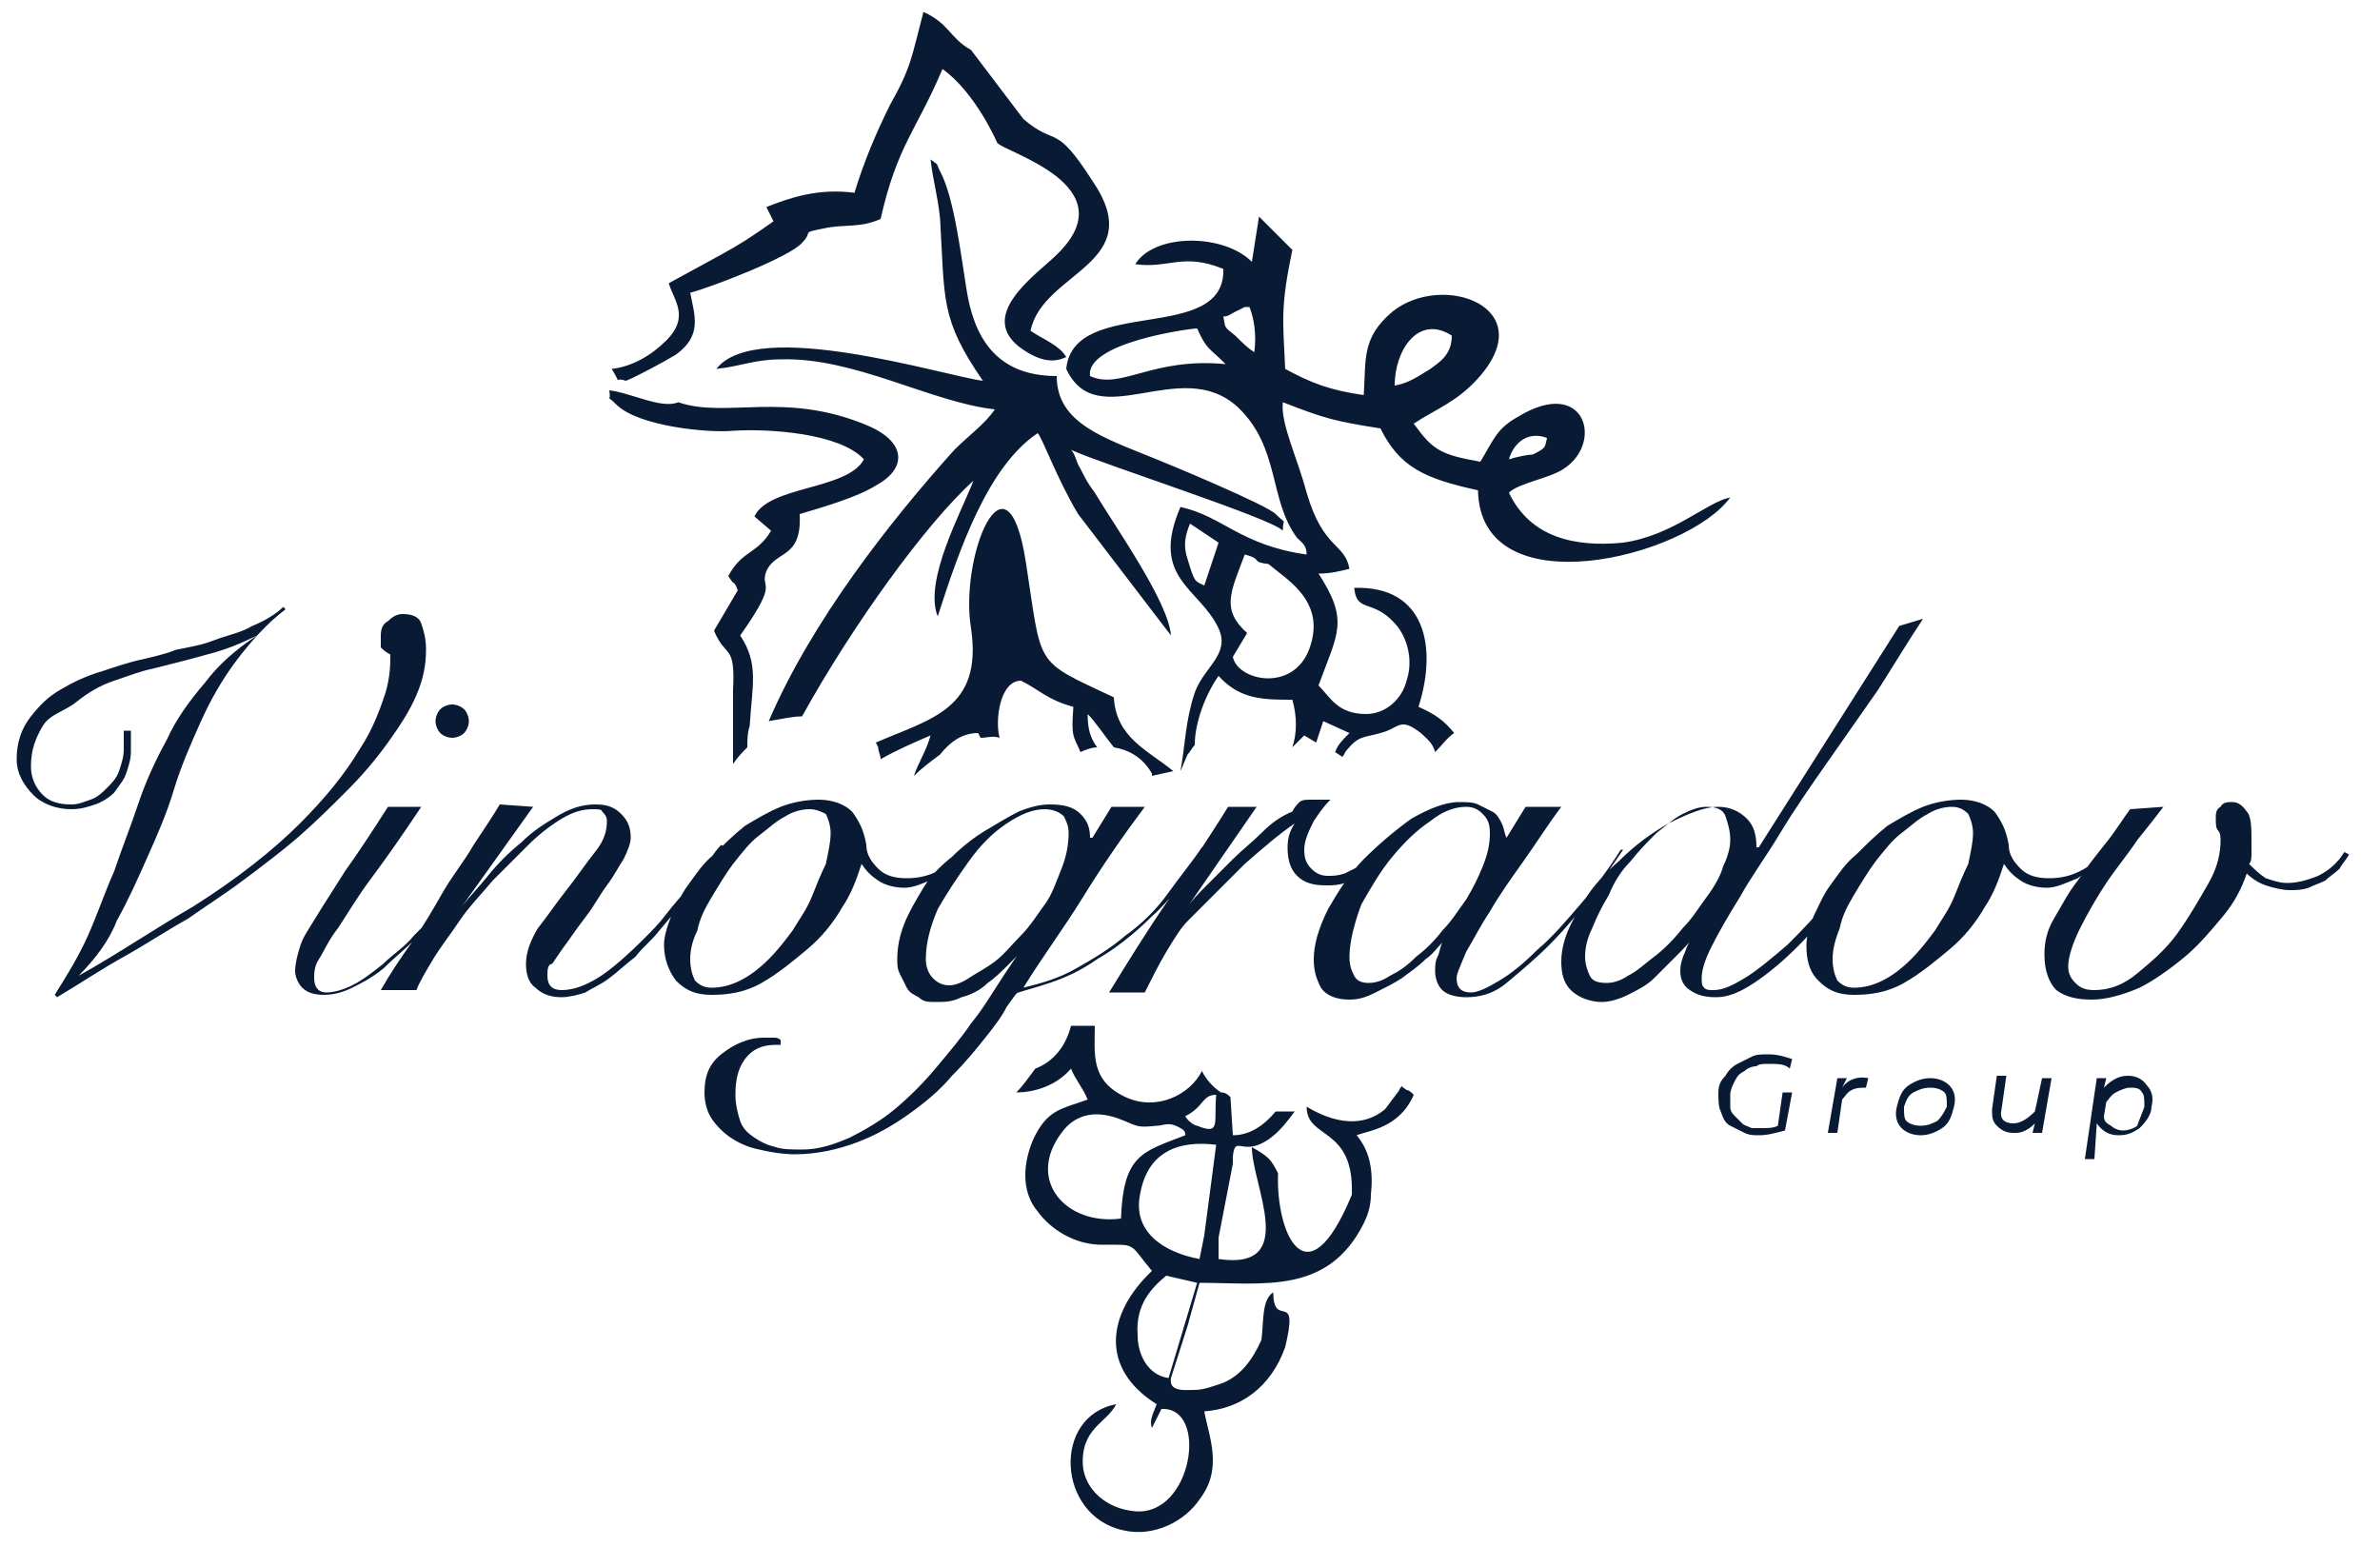 <?xml version="1.0" encoding="utf-8"?>
<!-- Generator: Adobe Illustrator 23.0.5, SVG Export Plug-In . SVG Version: 6.00 Build 0)  -->
<svg version="1.1" id="Слой_1" xmlns="http://www.w3.org/2000/svg" xmlns:xlink="http://www.w3.org/1999/xlink" x="0px" y="0px"
	 viewBox="0 0 100 65" style="enable-background:new 0 0 100 65;" xml:space="preserve">
<style type="text/css">
	.st0{fill-rule:evenodd;clip-rule:evenodd;fill:#091A35;}
	.st1{fill:#091A35;}
</style>
<path class="st0" d="M50,22l1.2,0.8l-0.6,1.8c-0.4-0.2-0.4-0.1-0.7-1.1C49.7,22.9,49.8,22.5,50,22L50,22z M53.7,49.3
	c-0.3-0.6-0.4-0.7-1.1-1.1c0,1.6,2,5.2-1.4,4.7l0-0.9l0.6-3.1v-0.3c0.1-1,0.4,0.1,1.6-0.8c0.4-0.3,0.7-0.7,1-1.1c-0.2,0-0.3,0-0.5,0
	c-0.1,0-0.2,0-0.3,0c-0.5,0.6-1.1,1-1.8,1l-0.1-1.6c-0.1-0.1-0.2-0.2-0.4-0.2c-0.3-0.2-0.6-0.5-0.8-0.9c-0.5,1-1.9,1.7-3.2,1.1
	c-1.5-0.7-1.3-1.8-1.3-3h-1c-0.2,0.8-0.7,1.5-1.5,1.8c-0.3,0.4-0.5,0.7-0.8,1c0.8,0,1.7-0.3,2.3-1c0.2,0.5,0.5,0.8,0.7,1.3
	c-1.1,0.4-1.7,0.4-2.3,1.7c-0.5,1.2-0.4,2.3,0.2,3c0.5,0.7,1.5,1.4,2.7,1.4c1.5,0,1.1-0.1,2.1,1.1c-1.9,1.8-2.2,4.1,0.2,5.6
	c-0.2,0.5-0.3,0.7-0.2,1l0.4-0.8c2-0.1,1.3,4.5-1.1,4.3c-1.2-0.1-2.1-0.9-2.2-1.9c-0.1-1.6,1-1.8,1.4-2.6c-2.7,0.5-2.5,4.7,0.3,5.3
	c1.3,0.3,2.6-0.4,3.2-1.3c1-1.3,0.4-2.6,0.2-3.7c1.5-0.1,2.8-1,3.4-2.7c0.6-2.5-0.5-0.7-0.5-2.3c-0.5,0.3-0.4,1.3-0.5,2
	c-0.4,0.9-0.9,1.5-1.6,1.8c-0.3,0.1-0.8,0.3-1.2,0.3c-0.4,0-1.1,0.1-1-0.5l0.7-2.2l0.5-1.8c2.7,0,5.4,0.5,6.9-2.5
	c0.2-0.4,0.3-0.8,0.3-1.2c0.1-0.9,0-1.8-0.6-2.5c0.5-0.2,1.8-0.3,2.4-1.7c-0.1-0.1-0.2-0.2-0.3-0.2c-0.1-0.1-0.2-0.1-0.2-0.2
	c0,0.1-0.1,0.1-0.1,0.2l-0.6,0.8c-0.7,0.6-1.8,0.8-3.3-0.1c0,1.4,2,0.8,1.9,3.7C54.9,54.8,53.6,51.8,53.7,49.3L53.7,49.3z
	 M61.1,30.8c-0.4-0.5-0.8-0.8-1.5-1.1c0.8-2.5,0.3-5.1-2.7-5c0.1,1.1,0.8,0.4,1.8,1.6c0.4,0.5,0.7,1.4,0.4,2.3
	c-0.2,0.8-0.9,1.4-1.7,1.4c-1.2,0-1.5-0.7-2-1.2c0.8-2.2,1.3-2.7,0-4.7c0.5,0,0.9-0.1,1.3-0.2c-0.2-1.1-1.1-0.8-1.8-3.2
	c-0.4-1.5-1.1-2.9-1-3.8c1.8,0.7,2.2,0.8,4.1,1.1c0.8,1.6,1.8,2.1,4.1,2.6c0.1,5,8.8,2.8,10.6,0.3c-1,0.2-2.4,1.6-4.5,1.9
	c-2,0.2-3.9-0.2-4.8-2.1c0.4-0.4,1.7-0.6,2.3-1c1.7-1.1,0.9-3.9-1.9-2.2c-0.9,0.5-1,0.9-1.6,1.9c-1.7-0.3-2-0.5-2.8-1.6
	c0.9-0.6,1.8-0.9,2.7-1.9c2.7-3-1.5-4.5-3.6-2.8c-1.3,1.1-1.1,2-1.2,3.5c-1.4-0.2-2.2-0.5-3.3-1.1c-0.1-2.1-0.2-2.6,0.3-5
	c-0.6-0.6-0.9-0.9-1.4-1.4L52.6,11c-1.2-1.2-4.1-1.2-4.9,0.1c1.4,0.2,2-0.5,3.7,0.2c0.1,3.2-6.3,1.1-6.6,4.2
	c1.3,2.8,4.8-0.6,7.2,1.6c1.8,1.7,1.3,3.9,2.5,5.5c0.2,0.2,0.4,0.3,0.4,0.7c-2.8-0.4-3.5-1.6-5.3-2c-1.3,3,0.8,3.4,1.6,5.1
	c0.5,1.1-0.6,1.6-1,2.7c-0.4,1.2-0.4,2.2-0.6,3.3h0c0.1-0.2,0.2-0.5,0.3-0.7c0.1-0.1,0.2-0.3,0.3-0.4c0-1,0.5-2.2,1-2.9
	c0.9,1,1.9,1,3.1,1c0.2,0.7,0.2,1.4,0,2l0.5-0.5l0.5,0.3l0.3-0.9l1.1,0.5c-0.3,0.3-0.5,0.5-0.6,0.8l0.3,0.2c0.1-0.1,0.1-0.2,0.2-0.3
	c0.5-0.6,0.7-0.5,1.4-0.7c0.8-0.2,0.8-0.7,1.7,0c0.2,0.2,0.5,0.4,0.6,0.8C60.6,31.3,60.8,31,61.1,30.8L61.1,30.8z M49.3,32.4
	c-1.1-0.9-2.4-1.4-2.5-3.1c-3.4-1.6-3-1.2-3.7-5.7c-0.8-5.1-2.8-0.2-2.3,2.8c0.5,3.4-1.7,3.8-4,4.8l0.1,0.2c0,0.2,0.1,0.3,0.1,0.5
	c0.7-0.4,1.4-0.7,2.1-1c-0.2,0.7-0.5,1.1-0.7,1.7c0.3-0.3,0.7-0.6,1.1-0.9c0.4-0.5,0.9-0.9,1.6-0.9l0.1,0.2c0.3,0,0.5-0.1,0.8,0
	c-0.2-0.7,0-2.4,0.9-2.4c0.8,0.4,1.1,0.8,2.2,1.1c-0.1,1.3,0,1.2,0.3,1.9c0.2-0.1,0.5-0.2,0.7-0.2c-0.3-0.4-0.4-0.8-0.4-1.4
	c0.3,0.3,0.7,0.9,1.1,1.4c0.6,0.1,1.2,0.4,1.6,1.1c0,0,0,0.1,0,0.1L49.3,32.4L49.3,32.4z M28.5,16.9c-0.7,0.3-2-0.4-2.9-0.5
	c0.1,0.6-0.2,0.1,0.3,0.6c0.9,0.9,3.8,1.2,4.9,1.1c1.5-0.1,4.5,0.1,5.5,1.2c-0.7,1.3-4,1.1-4.6,2.4l0.7,0.6c-0.6,1-1.2,0.8-1.8,1.9
	c0.3,0.5,0.2,0.1,0.4,0.6l-1,1.7c0.5,1.2,0.9,0.5,0.8,2.5l0,3.1c0.2-0.3,0.4-0.5,0.6-0.7c0-0.3,0-0.6,0.1-0.9
	c0.1-1.7,0.4-2.6-0.4-3.8c1.7-2.4,0.8-1.9,1.1-2.7c0.4-0.9,1.5-0.5,1.4-2.4c1-0.3,2.4-0.7,3.2-1.2c1.3-0.7,1.3-1.8-0.3-2.5
	C33,16.4,30.5,17.6,28.5,16.9L28.5,16.9z M26.3,16c0.5-0.2,1.6-0.8,2.1-1.1c1.1-0.8,0.8-1.6,0.6-2.6c0.8-0.2,4.2-1.5,4.7-2.1
	c0.5-0.5-0.1-0.4,0.9-0.6c0.9-0.2,1.5,0,2.4-0.4c0.7-3.1,1.5-3.7,2.6-6.3C41,3.9,41.9,6,41.9,6c0.3,0.4,5.5,1.8,2.5,4.7
	c-0.8,0.8-3.5,2.6-1.4,4c0.6,0.4,1.2,0.6,1.8,0.3c-0.3-0.5-0.9-0.7-1.5-1.1c0.5-2.5,5-2.8,2.6-6.3C44.3,5.1,44.4,6.2,43,5l-2.2-2.9
	c-0.9-0.5-0.9-1.1-2-1.6c-0.5,1.9-0.5,2.3-1.4,3.9c-0.6,1.2-1.1,2.4-1.5,3.7c-1.5-0.2-2.7,0.2-3.7,0.6l0.3,0.6
	c-1,0.7-1.3,0.9-2.2,1.4l-2.2,1.2c0.2,0.7,0.9,1.4-0.1,2.4c-0.6,0.6-1.4,1.1-2.3,1.2C26.2,16.3,25.7,15.8,26.3,16L26.3,16z
	 M33.7,30.1c2.1-3.8,5.2-8.1,7.2-9.9c-0.5,1.3-2.1,4.2-1.5,5.7c0.9-2.8,2.1-6.3,4.2-7.7c0.2,0.2,0.8,1.9,1.7,3.4l3.9,5.1
	c-0.1-1.4-2.3-4.5-3.2-6c-0.3-0.4-0.4-0.6-0.6-1c-0.2-0.3-0.2-0.6-0.4-0.8c1.3,0.6,8.5,2.9,8.9,3.4c0-0.6,0.2-0.2-0.3-0.7
	c-0.4-0.4-4.5-2.1-5-2.3c-2.2-0.9-4.2-1.5-4.2-3.5c-2.6,0-3.5-1.7-3.8-3.7c-0.2-1.2-0.5-3.8-1.1-4.9c-0.2-0.4,0-0.2-0.4-0.5
	c0.1,0.9,0.3,1.5,0.4,2.5c0.2,3.4,0,4.2,1.8,6.8c-1.6-0.2-9.5-2.7-11.2-0.5c1-0.1,1.6-0.4,2.7-0.4c3.1-0.1,6.3,1.8,9,2.1
	c-0.4,0.6-1.1,1.1-1.7,1.7c-2.7,3-6,7.2-7.8,11.4C32.9,30.2,33.3,30.1,33.7,30.1L33.7,30.1z M53.3,23.7l0.5,0.4
	c0.9,0.7,1.8,1.6,1.2,3.2c-0.7,1.8-3,1.3-3.2,0.3l0.6-1c-1.1-1-0.7-1.7-0.1-3.3C53.1,23.5,52.5,23.6,53.3,23.7L53.3,23.7z
	 M47.1,51.2c-2.3,0.3-4-1.6-2.5-3.6c0.5-0.7,1.3-1,2.4-0.6c0.8,0.3,0.7,0.4,1.6,0.3c0.3,0,0.5-0.2,1,0.1c0.2,0.1,0.2,0.2,0.2,0.3
	C48,48.4,47.2,48.5,47.1,51.2L47.1,51.2z M49.1,57.9c-0.8-0.1-1.3-0.9-1.3-1.8c-0.1-1.3,0.6-2,1.2-2.5l1.3,0.3L49.1,57.9L49.1,57.9z
	 M50.6,51.9l-0.2,1c-1.6-0.3-2.8-1.2-2.5-2.7c0.3-1.8,1.6-2.3,3.2-2.1L50.6,51.9L50.6,51.9z M50.3,47.3c-0.1,0-0.4-0.2-0.5-0.4
	c0.8-0.4,0.7-0.9,1.3-0.9C51,47.2,51.3,47.7,50.3,47.3L50.3,47.3z M63.4,19.3c0.2-0.7,0.8-1.2,1.6-0.9c-0.1,0.4,0,0.4-0.6,0.7
	C64.2,19.1,63.7,19.2,63.4,19.3z M45.8,15.8c-0.2-1.4,4.2-2,4.5-2c0.4,0.9,0.5,0.8,1.2,1.5C48.4,15,47.1,16.4,45.8,15.8z M52.5,12.9
	c0.2,0.5,0.3,1.2,0.2,1.9c-0.3-0.2-0.5-0.4-0.8-0.7c-0.5-0.4-0.4-0.3-0.5-0.8c0.2,0,0.3-0.1,0.5-0.2l0.4-0.2
	C52.4,12.9,52.4,12.9,52.5,12.9L52.5,12.9z M58.6,16.2c0-1.5,1-3,2.4-2.1c0,0.8-0.5,1.1-0.9,1.4C59.6,15.8,59.2,16.1,58.6,16.2
	L58.6,16.2z"/>
<path class="st1" d="M12,25.6c-0.8,0.6-1.5,1.4-2.1,2.2c-0.6,0.8-1.1,1.7-1.5,2.6c-0.4,0.9-0.8,1.8-1.1,2.8c-0.3,1-0.7,1.9-1.1,2.8
	c-0.4,0.9-0.8,1.8-1.3,2.7C4.6,39.5,4,40.3,3.3,41l0,0c0.9-0.5,1.7-1,2.5-1.5s1.6-1,2.3-1.4c1.9-1.2,3.4-2.4,4.5-3.5
	c1.1-1.1,1.9-2.1,2.5-3.1c0.6-0.9,0.9-1.8,1.1-2.4c0.2-0.7,0.2-1.2,0.2-1.6c-0.2-0.1-0.3-0.2-0.4-0.3C16,27.1,16,26.9,16,26.7
	c0-0.3,0.1-0.5,0.3-0.6c0.2-0.2,0.4-0.3,0.6-0.3c0.4,0,0.7,0.1,0.8,0.4c0.1,0.3,0.2,0.6,0.2,1.1c0,0.6-0.1,1.2-0.4,1.9
	c-0.3,0.7-0.7,1.3-1.2,2c-0.5,0.7-1.1,1.4-1.7,2c-0.7,0.7-1.3,1.3-2.1,2c-0.7,0.6-1.5,1.2-2.3,1.8c-0.8,0.6-1.6,1.1-2.3,1.6
	c-0.9,0.5-1.8,1.1-2.7,1.6c-0.9,0.5-1.8,1.1-2.8,1.7l-0.1-0.1c0.5-0.8,1-1.6,1.4-2.5c0.4-0.9,0.7-1.8,1.1-2.7c0.3-0.9,0.7-1.9,1-2.8
	c0.3-0.9,0.7-1.8,1.2-2.7c0.4-0.9,1-1.7,1.6-2.4c0.6-0.8,1.3-1.4,2.2-2l0,0c-0.6,0.3-1.3,0.6-2.1,0.8c-0.7,0.2-1.5,0.4-2.3,0.6
	c-0.5,0.1-1,0.3-1.6,0.5c-0.6,0.2-1.1,0.5-1.6,0.9S2.1,30,1.8,30.5c-0.3,0.5-0.5,1-0.5,1.7c0,0.5,0.2,0.9,0.5,1.2
	c0.3,0.3,0.7,0.4,1.2,0.4c0.3,0,0.5-0.1,0.8-0.2c0.3-0.1,0.5-0.3,0.7-0.5c0.2-0.2,0.4-0.4,0.5-0.7s0.2-0.6,0.2-0.9
	c0-0.2,0-0.3,0-0.4c0-0.1,0-0.3,0-0.4h0.3c0,0.1,0,0.3,0,0.4c0,0.1,0,0.3,0,0.5c0,0.3-0.1,0.6-0.2,0.9s-0.3,0.5-0.5,0.8
	c-0.2,0.2-0.5,0.4-0.8,0.5c-0.3,0.1-0.6,0.2-1,0.2c-0.6,0-1.2-0.2-1.6-0.6c-0.4-0.4-0.7-0.9-0.7-1.5c0-0.7,0.2-1.3,0.6-1.8
	S2,29.3,2.5,29c0.5-0.3,1.1-0.6,1.8-0.8c0.6-0.2,1.2-0.4,1.7-0.5c0.4-0.1,0.9-0.2,1.4-0.4c0.5-0.1,1.1-0.2,1.6-0.4
	c0.5-0.2,1.1-0.3,1.6-0.6c0.5-0.2,1-0.5,1.3-0.8L12,25.6L12,25.6z M17.7,33.9c-0.8,1.2-1.5,2.2-2.1,3c-0.6,0.8-1,1.5-1.4,2.1
	c-0.4,0.5-0.6,1-0.8,1.3c-0.2,0.3-0.2,0.6-0.2,0.8c0,0.4,0.2,0.6,0.5,0.6c0.3,0,0.7-0.1,1.1-0.3c0.4-0.2,0.8-0.5,1.3-0.9
	c0.4-0.4,0.9-0.7,1.3-1.2c0.4-0.4,0.9-0.9,1.2-1.3c0.4-0.4,0.7-0.8,1-1.3c0.3-0.4,0.5-0.7,0.7-1l0.2,0.1c-0.2,0.3-0.4,0.7-0.7,1.1
	c-0.3,0.4-0.7,0.9-1.1,1.3c-0.4,0.4-0.8,0.9-1.3,1.3c-0.4,0.4-0.9,0.8-1.3,1.2c-0.5,0.4-0.9,0.6-1.3,0.8c-0.4,0.2-0.8,0.3-1.2,0.3
	c-0.4,0-0.7-0.1-0.9-0.3c-0.2-0.2-0.3-0.5-0.3-0.7c0-0.3,0.1-0.7,0.2-1c0.1-0.4,0.4-0.8,0.7-1.3c0.3-0.5,0.7-1.1,1.2-1.9
	c0.5-0.7,1.1-1.6,1.8-2.7L17.7,33.9L17.7,33.9z M19,29.6c0.2,0,0.4,0.1,0.5,0.2c0.1,0.1,0.2,0.3,0.2,0.5c0,0.2-0.1,0.4-0.2,0.5
	c-0.1,0.1-0.3,0.2-0.5,0.2s-0.4-0.1-0.5-0.2c-0.1-0.1-0.2-0.3-0.2-0.5c0-0.2,0.1-0.4,0.2-0.5C18.6,29.7,18.8,29.6,19,29.6z
	 M22.4,33.9l-3,4.2l0,0c0.3-0.4,0.7-0.8,1.1-1.3c0.4-0.5,0.9-1,1.4-1.4c0.5-0.5,1-0.8,1.5-1.1c0.5-0.3,1-0.5,1.6-0.5
	c0.5,0,0.8,0.1,1.1,0.4c0.3,0.3,0.4,0.6,0.4,1c0,0.2-0.1,0.5-0.3,0.9c-0.2,0.3-0.4,0.7-0.7,1.1c-0.3,0.4-0.5,0.8-0.8,1.2
	c-0.3,0.4-0.6,0.8-0.8,1.1c-0.3,0.4-0.5,0.7-0.7,1C23,40.5,23,40.8,23,41c0,0.4,0.2,0.6,0.6,0.6c0.5,0,1-0.2,1.5-0.5
	c0.5-0.3,1.2-0.9,2-1.7c0.3-0.3,0.6-0.6,0.9-1c0.3-0.4,0.6-0.7,0.9-1.1c0.3-0.4,0.6-0.7,0.8-1c0.2-0.3,0.4-0.6,0.6-0.8l0.2,0.1
	c-0.3,0.5-0.7,1-1.2,1.6c-0.5,0.6-1,1.2-1.6,1.9c-0.3,0.4-0.7,0.7-1,1.1c-0.4,0.3-0.7,0.6-1.1,0.9c-0.4,0.3-0.7,0.4-1,0.6
	c-0.3,0.1-0.7,0.2-1,0.2c-0.4,0-0.8-0.1-1.1-0.4c-0.3-0.2-0.4-0.6-0.4-1c0-0.5,0.2-1,0.5-1.5c0.4-0.5,0.8-1.1,1.2-1.6
	c0.4-0.5,0.8-1.1,1.2-1.6c0.4-0.5,0.5-0.9,0.5-1.3c0-0.2-0.1-0.3-0.2-0.4C25.3,34,25.1,34,24.9,34c-0.4,0-0.8,0.1-1.3,0.4
	c-0.5,0.3-1,0.7-1.4,1.1c-0.5,0.5-1,1-1.5,1.5c-0.5,0.6-1,1.1-1.4,1.7c-0.4,0.6-0.8,1.1-1.1,1.6c-0.3,0.5-0.6,1-0.7,1.3H16
	c0.4-0.7,0.8-1.3,1.3-2s0.9-1.4,1.3-2.1c0.4-0.7,0.9-1.3,1.3-2c0.4-0.6,0.8-1.2,1.1-1.7L22.4,33.9L22.4,33.9z M40.5,35.9
	c-0.4,0.4-0.8,0.7-1.2,1c-0.5,0.2-0.9,0.4-1.3,0.4c-0.4,0-0.8-0.1-1.1-0.3c-0.3-0.2-0.5-0.4-0.7-0.7h0c-0.2,0.6-0.4,1.2-0.8,1.8
	c-0.4,0.7-0.9,1.3-1.5,1.8c-0.6,0.5-1.2,1-1.9,1.4c-0.7,0.4-1.4,0.5-2.1,0.5c-0.7,0-1.1-0.2-1.5-0.6c-0.3-0.4-0.5-0.9-0.5-1.5
	c0-0.3,0.1-0.7,0.3-1.2c0.2-0.4,0.4-0.9,0.7-1.3c0.3-0.4,0.6-0.9,1.1-1.3c0.4-0.4,0.8-0.8,1.3-1.2c0.5-0.3,1-0.6,1.5-0.8
	c0.5-0.2,1.1-0.3,1.6-0.3c0.6,0,1.1,0.2,1.4,0.5c0.3,0.4,0.5,0.8,0.6,1.4c0,0.4,0.2,0.7,0.5,1c0.3,0.3,0.7,0.4,1.2,0.4
	c0.5,0,0.9-0.1,1.3-0.3c0.4-0.2,0.8-0.5,1.1-0.9L40.5,35.9L40.5,35.9z M29,40.3c0,0.4,0.1,0.7,0.2,0.9c0.2,0.2,0.4,0.3,0.7,0.3
	c0.4,0,0.8-0.1,1.2-0.3c0.4-0.2,0.8-0.5,1.2-0.9c0.4-0.4,0.7-0.8,1-1.2c0.3-0.5,0.6-0.9,0.8-1.4s0.4-1,0.6-1.4
	c0.1-0.5,0.2-0.9,0.2-1.3c0-0.3-0.1-0.6-0.2-0.8C34.5,34.1,34.3,34,34,34c-0.3,0-0.7,0.1-1,0.3c-0.4,0.2-0.7,0.5-1.1,0.8
	c-0.4,0.3-0.7,0.7-1.1,1.2c-0.3,0.4-0.6,0.9-0.9,1.4s-0.5,0.9-0.6,1.4C29.1,39.5,29,39.9,29,40.3L29,40.3z M48.1,33.9
	c-0.9,1.2-1.8,2.5-2.6,3.8c-0.8,1.3-1.7,2.5-2.5,3.8c0.8-0.2,1.5-0.4,2.2-0.8c0.7-0.4,1.4-0.8,2.1-1.4c0.7-0.5,1.3-1.1,1.8-1.8
	s1-1.3,1.4-1.9l0.1,0.1c-0.7,1.1-1.4,2.1-2.2,2.8c-0.8,0.8-1.6,1.4-2.3,1.8c-0.7,0.5-1.4,0.8-2,1s-1,0.3-1.3,0.4
	c-0.1,0-0.2,0.2-0.5,0.6c-0.2,0.4-0.5,0.8-0.9,1.3c-0.4,0.5-0.8,1-1.4,1.6c-0.5,0.6-1.1,1.1-1.8,1.6c-0.7,0.5-1.4,0.9-2.2,1.2
	c-0.8,0.3-1.7,0.5-2.6,0.5c-0.5,0-1.1-0.1-1.5-0.2c-0.5-0.1-0.9-0.3-1.2-0.5c-0.3-0.2-0.6-0.5-0.8-0.8c-0.2-0.3-0.3-0.7-0.3-1.1
	c0-0.7,0.2-1.2,0.7-1.6c0.5-0.4,1.1-0.7,1.8-0.7c0.2,0,0.3,0,0.4,0c0.1,0,0.2,0,0.3,0.1v0.2h-0.2c-0.6,0-1,0.2-1.3,0.6
	c-0.3,0.4-0.4,0.9-0.4,1.5c0,0.4,0.1,0.8,0.2,1.1c0.1,0.3,0.3,0.5,0.6,0.7s0.5,0.3,0.9,0.4c0.3,0.1,0.7,0.1,1.1,0.1
	c0.7,0,1.3-0.2,2-0.5c0.6-0.3,1.3-0.7,1.9-1.2c0.6-0.5,1.2-1.1,1.7-1.7c0.5-0.6,1.1-1.3,1.5-1.9c0.5-0.6,0.9-1.3,1.3-1.9
	c0.4-0.6,0.7-1.1,1.1-1.5l0,0c-0.2,0.3-0.5,0.6-0.8,0.9s-0.6,0.6-0.9,0.8c-0.3,0.3-0.7,0.5-1.1,0.6c-0.4,0.2-0.7,0.2-1.1,0.2
	c-0.3,0-0.5,0-0.7-0.2c-0.2-0.1-0.4-0.2-0.5-0.4s-0.2-0.4-0.3-0.6c-0.1-0.2-0.1-0.4-0.1-0.6c0-0.5,0.1-1,0.3-1.5
	c0.2-0.5,0.5-1,0.8-1.5c0.3-0.5,0.7-0.9,1.2-1.3c0.4-0.4,0.9-0.8,1.4-1.1c0.5-0.3,1-0.6,1.4-0.8c0.5-0.2,0.9-0.3,1.3-0.3
	c0.6,0,1,0.1,1.3,0.4c0.3,0.3,0.4,0.6,0.4,1h0.1l0.8-1.3L48.1,33.9L48.1,33.9z M43.9,34c-0.5,0-1,0.2-1.6,0.6
	c-0.6,0.4-1.1,0.9-1.6,1.6s-0.9,1.3-1.3,2c-0.3,0.7-0.5,1.4-0.5,2.1c0,0.3,0.1,0.6,0.3,0.8c0.2,0.2,0.4,0.3,0.7,0.3
	c0.2,0,0.5-0.1,0.8-0.3c0.3-0.2,0.7-0.4,1.1-0.7c0.4-0.3,0.7-0.7,1.1-1.1c0.4-0.4,0.7-0.9,1-1.3s0.5-1,0.7-1.5
	c0.2-0.5,0.3-1,0.3-1.5c0-0.3-0.1-0.5-0.2-0.7C44.5,34.1,44.2,34,43.9,34L43.9,34z M52.8,33.9l-2.9,4.2l0,0c0.2-0.3,0.5-0.6,0.8-0.9
	c0.3-0.3,0.7-0.7,1.1-1.1c0.4-0.4,0.8-0.7,1.2-1.1c0.4-0.4,0.8-0.7,1.3-0.9c0.1-0.2,0.2-0.3,0.3-0.4c0.1-0.1,0.3-0.1,0.5-0.1
	c0.2,0,0.3,0,0.4,0c0.1,0,0.3,0,0.4,0c-0.3,0.3-0.5,0.6-0.7,0.9c-0.2,0.4-0.4,0.8-0.4,1.2c0,0.4,0.1,0.6,0.3,0.8s0.4,0.3,0.7,0.3
	c0.2,0,0.4,0,0.7-0.1c0.2-0.1,0.4-0.2,0.6-0.3c0.2-0.1,0.4-0.3,0.6-0.4c0.2-0.2,0.3-0.3,0.5-0.4l0.1,0.1c-0.2,0.2-0.3,0.3-0.5,0.5
	c-0.2,0.2-0.4,0.3-0.6,0.5c-0.2,0.2-0.5,0.3-0.7,0.4c-0.3,0.1-0.5,0.1-0.8,0.1c-0.5,0-0.9-0.1-1.2-0.4c-0.3-0.3-0.4-0.7-0.4-1.2
	c0-0.4,0.1-0.7,0.3-1l0,0c-0.6,0.4-1.3,1-2.1,1.7c-0.7,0.7-1.5,1.5-2.4,2.4c-0.3,0.3-0.6,0.8-0.9,1.3c-0.3,0.5-0.6,1.1-0.9,1.7h-1.5
	c0.8-1.3,1.6-2.6,2.5-3.9c0.8-1.3,1.7-2.6,2.5-3.9L52.8,33.9L52.8,33.9z M64.1,33.9h1.5c-0.6,0.8-1.1,1.6-1.6,2.3
	c-0.5,0.7-1,1.4-1.4,2.1c-0.4,0.6-0.7,1.2-1,1.7c-0.2,0.5-0.4,0.9-0.4,1.1c0,0.4,0.2,0.6,0.6,0.6c0.3,0,0.7-0.2,1.2-0.5
	c0.5-0.3,1-0.7,1.6-1.3c0.6-0.5,1.2-1.2,1.8-1.9c0.6-0.7,1.2-1.5,1.7-2.3l0.1,0c-0.4,0.6-0.9,1.3-1.4,2s-1.1,1.4-1.7,2
	s-1.2,1.1-1.8,1.6s-1.2,0.6-1.7,0.6c-0.4,0-0.8-0.1-1-0.3c-0.2-0.2-0.3-0.5-0.3-0.8c0-0.2,0-0.4,0.1-0.6s0.1-0.4,0.2-0.6l0,0
	c-0.2,0.2-0.4,0.5-0.7,0.7c-0.3,0.3-0.6,0.5-1,0.8c-0.3,0.2-0.7,0.4-1.1,0.6c-0.4,0.2-0.7,0.3-1.1,0.3c-0.6,0-1-0.2-1.2-0.5
	c-0.2-0.4-0.3-0.7-0.3-1.2c0-0.6,0.2-1.3,0.6-2.1c0.4-0.7,0.9-1.5,1.5-2.1s1.3-1.2,2-1.7c0.7-0.4,1.4-0.7,2-0.7c0.3,0,0.6,0,0.8,0.1
	c0.2,0.1,0.4,0.2,0.6,0.3c0.2,0.1,0.3,0.3,0.4,0.5c0.1,0.2,0.1,0.4,0.2,0.6h0L64.1,33.9L64.1,33.9z M56.7,40.2
	c0,0.4,0.1,0.6,0.2,0.8c0.1,0.2,0.3,0.3,0.6,0.3c0.3,0,0.6-0.1,0.9-0.3c0.4-0.2,0.7-0.4,1.1-0.8c0.4-0.3,0.8-0.7,1.1-1.1
	c0.4-0.4,0.7-0.9,1-1.3c0.3-0.5,0.5-0.9,0.7-1.4s0.3-0.9,0.3-1.4c0-0.4-0.1-0.6-0.3-0.8c-0.2-0.2-0.4-0.3-0.7-0.3
	c-0.5,0-1,0.2-1.5,0.6c-0.6,0.4-1.1,0.9-1.6,1.5c-0.5,0.6-0.9,1.3-1.3,2C56.9,38.8,56.7,39.6,56.7,40.2L56.7,40.2z M80.8,26
	c-0.6,0.9-1.2,1.9-1.9,3C78.2,30,77.5,31,76.8,32c-0.7,1-1.4,2-2,3c-0.6,1-1.2,1.8-1.7,2.7c-0.5,0.8-0.9,1.5-1.2,2.1
	c-0.3,0.6-0.4,1-0.4,1.3c0,0.2,0,0.3,0.1,0.4c0.1,0.1,0.2,0.1,0.4,0.1c0.4,0,0.8-0.2,1.3-0.5c0.5-0.3,1.1-0.8,1.8-1.4
	c0.6-0.6,1.2-1.2,1.7-1.9s1.1-1.4,1.5-2.1l0.2,0.1c-0.1,0.2-0.3,0.5-0.5,0.9c-0.2,0.3-0.5,0.7-0.7,1c-0.3,0.4-0.6,0.7-0.9,1.1
	c-0.3,0.4-0.6,0.7-0.9,1c-0.6,0.6-1.2,1.1-1.8,1.5s-1.1,0.6-1.6,0.6c-0.5,0-0.8-0.1-1.1-0.3s-0.4-0.5-0.4-0.8c0-0.3,0.1-0.6,0.2-0.8
	c0.1-0.3,0.2-0.5,0.4-0.7l0,0c-0.2,0.3-0.5,0.6-0.8,0.9c-0.3,0.3-0.6,0.6-0.9,0.9c-0.3,0.3-0.7,0.5-1.1,0.7s-0.8,0.3-1.1,0.3
	c-0.5,0-1-0.2-1.3-0.5c-0.3-0.3-0.4-0.7-0.4-1.2c0-0.6,0.2-1.3,0.7-2.1c0.4-0.8,1-1.5,1.7-2.1c0.7-0.7,1.4-1.2,2.1-1.6
	c0.8-0.4,1.5-0.7,2.1-0.7c0.5,0,0.9,0.2,1.2,0.5c0.3,0.3,0.4,0.7,0.4,1.2h0.1l5.9-9.3L80.8,26L80.8,26z M72.7,35.3
	c0-0.4-0.1-0.7-0.2-1c-0.1-0.3-0.4-0.4-0.8-0.4c-0.3,0-0.6,0.1-1,0.3s-0.7,0.5-1.1,0.8c-0.4,0.4-0.7,0.7-1.1,1.2
	c-0.4,0.4-0.7,0.9-0.9,1.4c-0.3,0.5-0.5,0.9-0.7,1.4c-0.2,0.4-0.3,0.8-0.3,1.2c0,0.3,0.1,0.6,0.2,0.8c0.1,0.2,0.3,0.3,0.7,0.3
	c0.3,0,0.6-0.1,0.9-0.3c0.4-0.2,0.7-0.5,1.1-0.8c0.4-0.3,0.8-0.7,1.2-1.2c0.4-0.4,0.7-0.9,1-1.3c0.3-0.4,0.6-0.9,0.7-1.3
	C72.6,36,72.7,35.6,72.7,35.3L72.7,35.3z M88.5,35.9c-0.4,0.4-0.8,0.7-1.2,1c-0.5,0.2-0.9,0.4-1.3,0.4c-0.4,0-0.8-0.1-1.1-0.3
	c-0.3-0.2-0.5-0.4-0.7-0.7h0c-0.2,0.6-0.4,1.2-0.8,1.8c-0.4,0.7-0.9,1.3-1.5,1.8c-0.6,0.5-1.2,1-1.9,1.4c-0.7,0.4-1.4,0.5-2.1,0.5
	c-0.7,0-1.1-0.2-1.5-0.6s-0.5-0.9-0.5-1.5c0-0.3,0.1-0.7,0.3-1.2c0.2-0.4,0.4-0.9,0.7-1.3c0.3-0.4,0.6-0.9,1.1-1.3
	c0.4-0.4,0.8-0.8,1.3-1.2c0.5-0.3,1-0.6,1.5-0.8c0.5-0.2,1.1-0.3,1.6-0.3c0.6,0,1.1,0.2,1.4,0.5c0.3,0.4,0.5,0.8,0.6,1.4
	c0,0.4,0.2,0.7,0.5,1c0.3,0.3,0.7,0.4,1.2,0.4c0.5,0,0.9-0.1,1.3-0.3c0.4-0.2,0.8-0.5,1.1-0.9L88.5,35.9L88.5,35.9z M77,40.3
	c0,0.4,0.1,0.7,0.2,0.9c0.2,0.2,0.4,0.3,0.7,0.3c0.4,0,0.8-0.1,1.2-0.3c0.4-0.2,0.8-0.5,1.2-0.9c0.4-0.4,0.7-0.8,1-1.2
	c0.3-0.5,0.6-0.9,0.8-1.4c0.2-0.5,0.4-1,0.6-1.4c0.1-0.5,0.2-0.9,0.2-1.3c0-0.3-0.1-0.6-0.2-0.8c-0.2-0.2-0.4-0.3-0.7-0.3
	c-0.3,0-0.7,0.1-1,0.3c-0.4,0.2-0.7,0.5-1.1,0.8c-0.4,0.3-0.7,0.7-1.1,1.2c-0.3,0.4-0.6,0.9-0.9,1.4s-0.5,0.9-0.6,1.4
	C77.1,39.5,77,39.9,77,40.3L77,40.3z M90.9,33.9c-0.3,0.4-0.7,0.9-1.1,1.4c-0.4,0.6-0.9,1.2-1.3,1.8c-0.4,0.6-0.8,1.3-1.1,1.9
	c-0.3,0.6-0.5,1.2-0.5,1.6c0,0.3,0.1,0.5,0.3,0.7c0.2,0.2,0.4,0.3,0.8,0.3c0.6,0,1.2-0.2,1.8-0.7c0.6-0.5,1.2-1,1.7-1.7
	c0.5-0.7,0.9-1.4,1.3-2.1s0.5-1.3,0.5-1.8c0-0.1,0-0.3-0.1-0.4c-0.1-0.1-0.1-0.3-0.1-0.5c0-0.2,0-0.4,0.2-0.5
	c0.1-0.2,0.3-0.2,0.5-0.2c0.2,0,0.4,0.1,0.6,0.4c0.2,0.2,0.2,0.7,0.2,1.3c0,0.2,0,0.3,0,0.5c0,0.1,0,0.3-0.1,0.4
	c0.2,0.2,0.4,0.4,0.7,0.6c0.3,0.1,0.6,0.2,0.9,0.2c0.4,0,0.8-0.1,1.3-0.3c0.4-0.2,0.8-0.5,1.1-1l0.2,0.1c-0.1,0.2-0.3,0.4-0.4,0.6
	c-0.2,0.2-0.4,0.3-0.6,0.5c-0.2,0.1-0.5,0.2-0.7,0.3c-0.3,0.1-0.5,0.1-0.8,0.1c-0.3,0-0.7-0.1-1-0.2c-0.3-0.1-0.6-0.3-0.8-0.5
	c-0.2,0.6-0.5,1.2-1,1.8c-0.5,0.6-1,1.2-1.6,1.7s-1.3,1-1.9,1.3c-0.7,0.3-1.4,0.5-2,0.5c-0.6,0-1.1-0.1-1.5-0.4
	c-0.3-0.3-0.5-0.8-0.5-1.5c0-0.5,0.1-1,0.4-1.5c0.3-0.5,0.6-1.1,1-1.6c0.4-0.6,0.8-1.1,1.2-1.6c0.4-0.5,0.7-1,1-1.4L90.9,33.9
	L90.9,33.9z"/>
<path class="st1" d="M72.2,45.9c0-0.3,0.1-0.5,0.3-0.7c0.1-0.2,0.3-0.4,0.5-0.5c0.2-0.1,0.4-0.2,0.6-0.3c0.2-0.1,0.4-0.1,0.7-0.1
	c0.4,0,0.7,0.1,1,0.2l-0.1,0.4c-0.2-0.2-0.5-0.2-0.9-0.2c-0.2,0-0.4,0-0.5,0.1c-0.2,0-0.4,0.1-0.5,0.2c-0.2,0.1-0.3,0.2-0.4,0.4
	c-0.1,0.2-0.2,0.4-0.2,0.6c0,0.2,0,0.4,0,0.5c0,0.2,0.1,0.3,0.2,0.4c0.1,0.1,0.2,0.2,0.3,0.3c0.1,0.1,0.2,0.1,0.4,0.2
	c0.1,0,0.3,0,0.4,0c0.3,0,0.5,0,0.7-0.1l0.2-1.4h0.4l-0.3,1.6c-0.4,0.1-0.7,0.2-1.1,0.2c-0.2,0-0.4,0-0.6-0.1
	c-0.2-0.1-0.4-0.2-0.6-0.3c-0.2-0.1-0.3-0.3-0.4-0.6C72.2,46.5,72.2,46.2,72.2,45.9L72.2,45.9z M77.4,45.7c0.2-0.3,0.6-0.5,1.1-0.4
	l-0.1,0.4c-0.2,0-0.4,0-0.6,0.1s-0.3,0.3-0.4,0.4l-0.2,1.4h-0.4l0.4-2.3h0.4L77.4,45.7L77.4,45.7z M82.1,46.5
	c-0.1,0.4-0.2,0.7-0.5,0.9c-0.3,0.2-0.6,0.3-0.9,0.3c-0.3,0-0.6-0.1-0.8-0.3c-0.2-0.2-0.3-0.5-0.2-0.9c0.1-0.4,0.2-0.7,0.5-0.9
	c0.3-0.2,0.6-0.3,0.9-0.3s0.6,0.1,0.8,0.3C82.1,45.8,82.2,46.1,82.1,46.5L82.1,46.5z M80,46.5c0,0.3,0,0.5,0.1,0.6
	c0.1,0.1,0.3,0.2,0.6,0.2c0.3,0,0.5-0.1,0.7-0.2c0.2-0.2,0.3-0.4,0.4-0.6c0-0.3,0-0.5-0.1-0.6c-0.1-0.1-0.3-0.2-0.6-0.2
	c-0.3,0-0.5,0.1-0.7,0.2C80.2,46,80.1,46.2,80,46.5z M85.8,45.3h0.4l-0.4,2.3h-0.4l0.1-0.4c-0.1,0.1-0.2,0.2-0.4,0.3
	c-0.2,0.1-0.3,0.1-0.5,0.1c-0.3,0-0.5-0.1-0.7-0.3c-0.2-0.2-0.2-0.4-0.2-0.7l0.2-1.4h0.4l-0.2,1.4c-0.1,0.4,0.1,0.6,0.5,0.6
	c0.3,0,0.6-0.2,0.9-0.5L85.8,45.3L85.8,45.3z M88.4,45.7c0.3-0.3,0.6-0.5,1-0.5c0.3,0,0.6,0.1,0.8,0.4c0.2,0.2,0.3,0.5,0.2,0.9
	c0,0.3-0.2,0.6-0.5,0.9c-0.3,0.2-0.5,0.3-0.9,0.3c-0.4,0-0.7-0.2-0.9-0.5L88,48.7h-0.4l0.5-3.4h0.4L88.4,45.7L88.4,45.7z M90.1,46.5
	c0-0.3,0-0.5-0.1-0.6c-0.1-0.2-0.3-0.2-0.5-0.2c-0.2,0-0.4,0.1-0.6,0.2c-0.2,0.1-0.3,0.3-0.4,0.4l-0.1,0.6c0,0.2,0.1,0.3,0.3,0.4
	c0.1,0.1,0.3,0.2,0.5,0.2c0.2,0,0.5-0.1,0.6-0.2C89.9,47,90,46.8,90.1,46.5L90.1,46.5z"/>
</svg>
